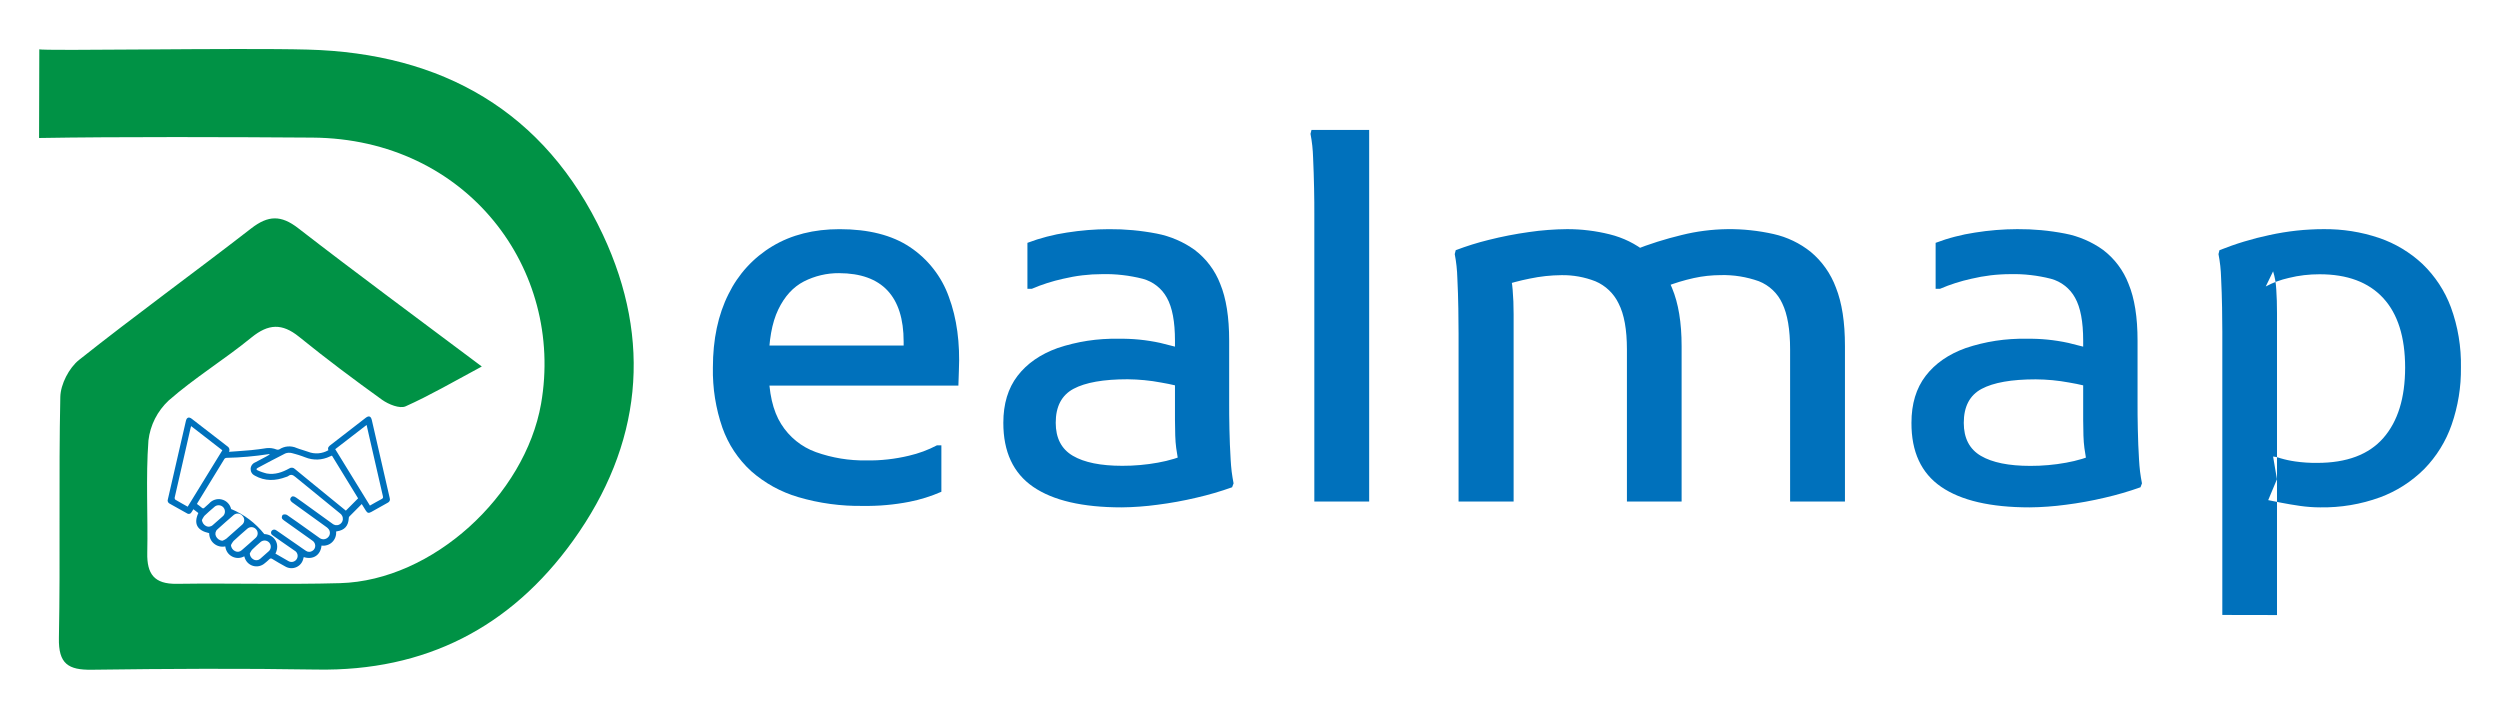 <svg version="1.2" baseProfile="tiny-ps" xmlns="http://www.w3.org/2000/svg" viewBox="0 0 960 272" width="960" height="272">
	<title>logo-svg</title>
	<style>
		tspan { white-space:pre }
		.shp0 { fill: #0071bc } 
		.shp1 { fill: #009245 } 
	</style>
	<path id="Layer" fill-rule="evenodd" class="shp0" d="M86.45 209.83C85.7 209.98 84.93 209.96 84.19 209.77C83.45 209.58 82.76 209.23 82.17 208.74C81.58 208.25 81.11 207.64 80.8 206.94C80.48 206.25 80.32 205.49 80.33 204.73C75.7 203.73 74.28 201.11 76.16 197L74.27 195.55L73.53 196.7C73.45 196.85 73.35 196.98 73.22 197.08C73.09 197.19 72.94 197.26 72.78 197.3C72.62 197.35 72.45 197.35 72.29 197.32C72.12 197.3 71.97 197.23 71.83 197.14C69.55 195.89 67.3 194.61 65.04 193.34C64.9 193.26 64.78 193.16 64.68 193.04C64.58 192.92 64.5 192.78 64.45 192.63C64.39 192.48 64.37 192.33 64.37 192.17C64.38 192.01 64.41 191.86 64.47 191.71C65.91 185.49 67.34 179.27 68.76 173.04C69.63 169.23 70.51 165.43 71.39 161.62C71.7 160.27 72.53 159.97 73.63 160.81C78.21 164.35 82.79 167.91 87.38 171.44C87.54 171.55 87.69 171.68 87.8 171.84C87.92 172 88 172.17 88.05 172.36C88.11 172.55 88.12 172.75 88.1 172.94C88.08 173.14 88.02 173.33 87.93 173.5C90.84 173.28 93.65 173.11 96.46 172.85C98.46 172.66 100.46 172.38 102.4 172.08C102.72 172.05 103.04 172.03 103.36 172.04C103.68 172.04 104 172.07 104.32 172.11C104.63 172.16 104.95 172.22 105.26 172.3C105.57 172.38 105.87 172.48 106.17 172.6C106.26 172.63 106.35 172.65 106.44 172.67C106.54 172.68 106.63 172.68 106.72 172.68C106.82 172.68 106.91 172.66 107 172.64C107.1 172.62 107.18 172.59 107.27 172.55C107.75 172.23 108.27 171.98 108.82 171.79C109.37 171.6 109.94 171.48 110.51 171.44C111.09 171.39 111.67 171.42 112.24 171.52C112.81 171.61 113.36 171.78 113.89 172.02C115.32 172.59 116.83 172.93 118.27 173.47C118.9 173.72 119.56 173.9 120.23 174C120.9 174.1 121.58 174.12 122.25 174.07C122.93 174.02 123.6 173.9 124.24 173.69C124.89 173.49 125.51 173.22 126.1 172.88C125.68 171.88 126.33 171.33 127.1 170.76C131.53 167.35 135.95 163.91 140.37 160.49C141.64 159.49 142.43 159.78 142.79 161.35C145.08 171.35 147.37 181.33 149.66 191.28C149.72 191.45 149.75 191.62 149.74 191.8C149.74 191.98 149.7 192.15 149.63 192.32C149.55 192.48 149.45 192.63 149.33 192.75C149.2 192.88 149.05 192.98 148.89 193.05C146.77 194.22 144.67 195.42 142.55 196.6C141.55 197.15 141.08 197.02 140.48 196.08L138.91 193.55C137.27 195.2 135.69 196.77 134.13 198.36C134.1 198.4 134.07 198.45 134.04 198.5C134.02 198.55 134 198.6 133.98 198.65C133.96 198.7 133.95 198.75 133.94 198.81C133.93 198.86 133.93 198.92 133.93 198.97C133.77 201.97 132.31 203.59 129.38 204.03C129.35 204.04 129.33 204.04 129.3 204.05C129.27 204.05 129.24 204.06 129.22 204.07C129.19 204.08 129.16 204.08 129.14 204.09C129.11 204.1 129.09 204.11 129.06 204.12C129.1 204.49 129.09 204.87 129.04 205.24C128.99 205.61 128.9 205.98 128.77 206.33C128.64 206.68 128.47 207.01 128.26 207.33C128.06 207.64 127.82 207.93 127.55 208.19C127.28 208.45 126.98 208.67 126.67 208.86C126.35 209.05 126.01 209.2 125.66 209.31C125.3 209.43 124.94 209.5 124.57 209.53C124.2 209.56 123.83 209.55 123.46 209.5C123.15 213.08 120.27 215.1 116.64 213.92C116.64 214.05 116.55 214.17 116.52 214.3C116.39 215.04 116.09 215.74 115.63 216.34C115.18 216.94 114.58 217.42 113.9 217.74C113.22 218.06 112.47 218.21 111.72 218.18C110.96 218.14 110.23 217.93 109.58 217.55C107.87 216.63 106.2 215.64 104.58 214.65C104.5 214.58 104.4 214.52 104.29 214.49C104.19 214.45 104.08 214.44 103.97 214.45C103.86 214.46 103.75 214.49 103.65 214.55C103.55 214.6 103.47 214.67 103.4 214.76C103.26 214.89 103.12 215.03 102.98 215.16C102.84 215.29 102.69 215.42 102.55 215.55C102.4 215.67 102.26 215.8 102.11 215.92C101.96 216.05 101.81 216.17 101.66 216.29C101.06 216.82 100.33 217.19 99.55 217.37C98.76 217.55 97.95 217.52 97.17 217.3C96.4 217.07 95.7 216.66 95.13 216.09C94.57 215.52 94.15 214.81 93.93 214.04C93.93 213.93 93.87 213.82 93.8 213.62C93.09 214.02 92.29 214.24 91.48 214.26C90.66 214.27 89.85 214.08 89.13 213.7C88.41 213.33 87.79 212.78 87.33 212.1C86.88 211.42 86.6 210.64 86.52 209.83L86.45 209.83ZM103.53 174.55L103.47 174.4C103.44 174.4 103.41 174.4 103.38 174.39C103.34 174.39 103.31 174.39 103.28 174.39C103.25 174.39 103.22 174.39 103.18 174.39C103.15 174.4 103.12 174.4 103.09 174.4C101.76 174.61 100.42 174.79 99.09 174.95C97.75 175.11 96.41 175.25 95.07 175.37C93.73 175.49 92.38 175.58 91.04 175.66C89.69 175.73 88.35 175.78 87 175.81C86.89 175.81 86.79 175.83 86.68 175.87C86.58 175.9 86.49 175.95 86.4 176.01C86.31 176.08 86.23 176.15 86.16 176.23C86.1 176.32 86.04 176.41 86 176.51C82.67 181.96 79.33 187.41 76 192.84C75.87 193.06 75.76 193.28 75.62 193.52C76.25 194 76.88 194.41 77.42 194.91C77.96 195.41 78.22 195.25 78.63 194.84C79.04 194.43 79.77 193.84 80.29 193.35C80.88 192.67 81.64 192.16 82.5 191.89C83.36 191.61 84.28 191.58 85.15 191.8C86.03 192.01 86.83 192.47 87.46 193.11C88.09 193.75 88.54 194.55 88.74 195.43C88.94 196.31 88.74 195.43 88.8 195.48C90.04 196 91.24 196.59 92.4 197.26C93.56 197.93 94.68 198.67 95.75 199.48C96.82 200.29 97.83 201.16 98.79 202.1C99.75 203.03 100.65 204.03 101.48 205.08C105.28 205.24 107.69 208.77 105.77 212.59C107.39 213.53 109.01 214.49 110.65 215.4C110.91 215.57 111.21 215.69 111.52 215.75C111.83 215.81 112.15 215.8 112.45 215.74C112.76 215.67 113.05 215.54 113.31 215.35C113.57 215.17 113.79 214.94 113.95 214.67C114.12 214.4 114.23 214.1 114.27 213.79C114.32 213.48 114.3 213.16 114.22 212.86C114.14 212.55 113.99 212.27 113.8 212.02C113.6 211.77 113.36 211.57 113.08 211.42L108.02 207.91C106.9 207.13 105.77 206.36 104.67 205.54C104.52 205.46 104.4 205.35 104.3 205.22C104.2 205.09 104.13 204.94 104.09 204.78C104.06 204.61 104.06 204.45 104.09 204.28C104.13 204.12 104.2 203.97 104.3 203.84C104.4 203.71 104.52 203.6 104.67 203.52C104.81 203.44 104.97 203.39 105.13 203.37C105.29 203.35 105.46 203.36 105.62 203.4C105.77 203.45 105.92 203.53 106.05 203.63C106.09 203.65 106.12 203.67 106.16 203.69C106.2 203.72 106.23 203.74 106.27 203.76C106.3 203.78 106.34 203.81 106.38 203.83C106.41 203.85 106.45 203.88 106.48 203.9L114.85 209.7C115.74 210.31 116.61 210.96 117.52 211.54C117.7 211.66 117.89 211.75 118.1 211.82C118.31 211.88 118.52 211.91 118.73 211.91C118.95 211.91 119.16 211.88 119.37 211.82C119.58 211.75 119.77 211.66 119.95 211.54C120.13 211.44 120.29 211.31 120.44 211.16C120.58 211.01 120.71 210.84 120.8 210.65C120.9 210.47 120.97 210.27 121.01 210.07C121.05 209.87 121.07 209.66 121.05 209.45C121.04 209.25 121 209.05 120.94 208.87C120.88 208.68 120.79 208.5 120.68 208.33C120.58 208.16 120.45 208 120.31 207.87C120.16 207.73 120 207.61 119.83 207.51C116.24 204.97 112.66 202.42 109.09 199.87C108.74 199.62 108.3 199.26 108.23 198.87C108.16 198.48 108.38 197.76 108.66 197.65C108.78 197.6 108.91 197.57 109.05 197.55C109.18 197.52 109.31 197.52 109.44 197.53C109.58 197.53 109.71 197.56 109.84 197.59C109.97 197.63 110.09 197.68 110.21 197.74C112.83 199.51 115.39 201.37 117.97 203.2C119.57 204.34 121.16 205.51 122.78 206.63C123.01 206.79 123.27 206.92 123.55 206.99C123.83 207.07 124.11 207.09 124.4 207.07C124.68 207.05 124.96 206.97 125.22 206.85C125.48 206.73 125.72 206.57 125.92 206.37C126.12 206.18 126.29 205.96 126.42 205.72C126.54 205.48 126.63 205.22 126.66 204.94C126.7 204.67 126.69 204.4 126.63 204.13C126.58 203.86 126.47 203.6 126.33 203.37C126.26 203.27 126.18 203.17 126.09 203.07C126.01 202.97 125.92 202.88 125.83 202.79C125.74 202.7 125.65 202.62 125.55 202.54C125.45 202.46 125.35 202.38 125.24 202.31C120.93 199.17 116.6 196.06 112.24 192.93C111.42 192.33 111.24 191.68 111.69 191.06C112.14 190.44 112.78 190.43 113.69 191.06C114.6 191.69 115.28 192.17 116.07 192.74L127.65 201.1C127.98 201.38 128.39 201.57 128.82 201.65C129.26 201.72 129.7 201.67 130.11 201.52C130.52 201.36 130.88 201.09 131.15 200.74C131.42 200.4 131.59 199.99 131.65 199.55C131.68 199.31 131.67 199.06 131.63 198.83C131.59 198.59 131.52 198.35 131.41 198.13C131.31 197.91 131.17 197.71 131.02 197.53C130.86 197.34 130.67 197.18 130.47 197.05C124.77 192.43 119.09 187.79 113.42 183.14C112.51 182.38 111.74 182 110.71 182.79C110.64 182.83 110.58 182.87 110.51 182.91C110.44 182.94 110.37 182.98 110.29 183.01C110.22 183.04 110.15 183.07 110.07 183.09C110 183.12 109.93 183.14 109.85 183.16C105.78 184.69 101.78 184.84 97.85 182.65C97.36 182.42 96.95 182.06 96.66 181.6C96.37 181.14 96.23 180.61 96.24 180.07C96.25 179.53 96.42 179.01 96.73 178.56C97.03 178.12 97.46 177.77 97.96 177.57C99.38 176.84 100.78 176.08 102.19 175.33L103.53 174.55ZM127.47 174.96C127.14 175.09 126.9 175.17 126.68 175.28C125.95 175.64 125.18 175.92 124.39 176.11C123.61 176.31 122.8 176.43 121.99 176.46C121.17 176.48 120.36 176.43 119.56 176.29C118.76 176.15 117.97 175.92 117.22 175.62C116.8 175.46 116.38 175.3 115.96 175.15C115.53 175 115.11 174.86 114.68 174.72C114.25 174.59 113.82 174.46 113.39 174.34C112.96 174.21 112.53 174.1 112.09 173.99C111.88 173.93 111.67 173.89 111.45 173.87C111.24 173.85 111.02 173.84 110.8 173.86C110.59 173.87 110.37 173.9 110.16 173.94C109.95 173.99 109.74 174.05 109.54 174.13C105.97 175.9 102.47 177.82 98.94 179.68C98.3 180.02 98.38 180.39 98.94 180.62C99.22 180.75 99.51 180.87 99.8 180.99C100.09 181.1 100.38 181.21 100.68 181.31C100.97 181.41 101.27 181.51 101.57 181.59C101.87 181.68 102.17 181.76 102.47 181.83C105.57 182.36 108.39 181.37 111.06 179.89C111.22 179.78 111.4 179.69 111.59 179.64C111.79 179.59 111.98 179.58 112.18 179.59C112.38 179.61 112.57 179.66 112.75 179.75C112.93 179.83 113.09 179.95 113.23 180.09C115.23 181.78 117.29 183.42 119.32 185.09L132.81 196.09L137.51 191.36L127.47 174.96ZM73.39 163.62C73.29 163.99 73.2 164.25 73.14 164.52L71.7 170.85C70.16 177.57 68.62 184.29 67.09 191.02C67.08 191.09 67.07 191.17 67.07 191.24C67.07 191.31 67.08 191.39 67.1 191.46C67.11 191.53 67.14 191.6 67.17 191.66C67.2 191.73 67.24 191.79 67.29 191.85C68.85 192.79 70.44 193.65 72.07 194.57C76.52 187.32 80.93 180.14 85.38 172.91L73.39 163.62ZM128.73 172.48L142.05 194.14C143.61 193.27 145.05 192.41 146.59 191.61C147.09 191.34 147.16 191.07 147.03 190.53C145.26 182.89 143.53 175.26 141.78 167.62C141.45 166.17 141.1 164.73 140.78 163.18L128.73 172.48ZM85.75 207.5C85.89 207.44 86.02 207.37 86.15 207.31C86.28 207.24 86.41 207.17 86.53 207.09C86.66 207.02 86.78 206.94 86.9 206.86C88.9 205.12 90.9 203.34 92.9 201.55C93.15 201.35 93.36 201.1 93.52 200.81C93.67 200.53 93.76 200.22 93.78 199.89C93.8 199.57 93.76 199.25 93.65 198.94C93.54 198.64 93.36 198.36 93.14 198.13C92.94 197.87 92.69 197.65 92.4 197.49C92.11 197.33 91.79 197.24 91.46 197.21C91.13 197.18 90.8 197.22 90.49 197.33C90.18 197.44 89.89 197.61 89.65 197.83C87.57 199.61 85.53 201.43 83.5 203.26C83.31 203.42 83.16 203.6 83.03 203.81C82.91 204.02 82.82 204.25 82.76 204.49C82.71 204.72 82.7 204.97 82.72 205.21C82.75 205.45 82.82 205.69 82.92 205.91C83.03 206.15 83.17 206.37 83.34 206.57C83.5 206.77 83.7 206.95 83.91 207.1C84.12 207.25 84.35 207.38 84.59 207.47C84.84 207.57 85.09 207.63 85.35 207.66C85.49 207.61 85.62 207.55 85.75 207.5ZM88.83 210.04C88.91 210.26 89.02 210.48 89.16 210.68C89.29 210.88 89.45 211.06 89.63 211.22C89.81 211.38 90.01 211.51 90.23 211.62C90.43 211.73 90.65 211.8 90.88 211.85C91.1 211.89 91.33 211.89 91.56 211.87C91.79 211.84 92.01 211.77 92.22 211.68C92.43 211.58 92.62 211.45 92.79 211.3C94.61 209.73 96.41 208.16 98.18 206.54C98.41 206.33 98.6 206.07 98.74 205.79C98.87 205.5 98.94 205.19 98.95 204.87C98.96 204.56 98.9 204.25 98.79 203.95C98.67 203.66 98.49 203.39 98.27 203.17C98.06 202.95 97.82 202.77 97.54 202.64C97.27 202.51 96.97 202.44 96.67 202.42C96.37 202.41 96.06 202.45 95.78 202.55C95.49 202.65 95.23 202.8 95 203C93.21 204.55 91.43 206.1 89.7 207.72C89.6 207.84 89.5 207.97 89.41 208.1C89.31 208.22 89.22 208.36 89.14 208.49C89.06 208.63 88.98 208.76 88.9 208.9C88.83 209.04 88.76 209.19 88.69 209.33C88.71 209.57 88.76 209.81 88.83 210.04ZM77.71 200.42C77.79 200.65 77.91 200.86 78.05 201.06C78.19 201.26 78.35 201.44 78.53 201.6C78.71 201.76 78.91 201.9 79.13 202.01C79.34 202.11 79.56 202.18 79.78 202.22C80.01 202.25 80.24 202.26 80.47 202.22C80.69 202.19 80.92 202.12 81.12 202.02C81.33 201.93 81.52 201.8 81.69 201.64C82.92 200.58 84.13 199.5 85.35 198.43C85.91 198.03 86.28 197.42 86.36 196.73C86.45 196.05 86.23 195.36 85.78 194.84C85.33 194.33 84.68 194.02 83.99 194.01C83.3 194 82.64 194.29 82.17 194.79C80.94 195.86 79.69 196.9 78.53 198.04C78.43 198.17 78.33 198.3 78.24 198.43C78.15 198.57 78.06 198.71 77.98 198.85C77.89 198.99 77.81 199.13 77.74 199.28C77.66 199.42 77.59 199.57 77.53 199.72C77.56 199.96 77.62 200.2 77.71 200.42ZM96.04 213.26C96.11 213.49 96.21 213.7 96.33 213.89C96.46 214.09 96.61 214.27 96.78 214.43C96.95 214.59 97.14 214.72 97.35 214.83C97.55 214.95 97.76 215.03 97.99 215.08C98.21 215.13 98.44 215.14 98.67 215.12C98.9 215.1 99.12 215.04 99.33 214.95C99.54 214.86 99.74 214.73 99.91 214.58C101.07 213.58 102.21 212.58 103.31 211.58C103.73 211.15 103.97 210.57 103.98 209.97C103.99 209.37 103.77 208.79 103.37 208.34C102.96 207.9 102.41 207.62 101.81 207.57C101.21 207.52 100.61 207.7 100.14 208.07C99.01 209.07 97.88 209.99 96.83 211.07C96.74 211.19 96.65 211.3 96.56 211.42C96.48 211.55 96.4 211.67 96.32 211.8C96.24 211.92 96.17 212.05 96.1 212.18C96.03 212.31 95.97 212.44 95.91 212.58C95.92 212.81 95.97 213.04 96.04 213.26Z" />
	<path id="Layer" class="shp1" d="M15.09 18.92C15.83 19.66 91.37 18.32 118.09 19.04C169.7 20.39 209.25 42.66 231.51 90.12C250.64 130.92 246.4 170.94 220.08 207.58C196.08 240.96 163.29 257.82 121.67 257.11C92.87 256.64 64.04 256.79 35.24 257.18C26.24 257.3 22.42 254.95 22.62 245.03C23.2 214.18 22.51 183.29 23.16 152.44C23.26 147.57 26.51 141.27 30.35 138.21C52.08 120.96 74.57 104.68 96.5 87.68C102.97 82.68 107.89 82.5 114.5 87.62C137.17 105.18 160.28 122.18 185.01 140.74C173.86 146.74 165.01 151.88 155.75 156.03C153.52 157.03 149.21 155.29 146.75 153.54C135.91 145.75 125.2 137.73 114.82 129.31C108.33 124.06 103.07 124.31 96.6 129.56C86.29 138 74.79 145 64.77 153.79C63.7 154.79 62.72 155.88 61.84 157.05C60.96 158.21 60.18 159.46 59.52 160.76C58.86 162.07 58.31 163.43 57.89 164.83C57.47 166.23 57.17 167.67 57 169.12C55.94 183.45 56.86 197.91 56.55 212.3C56.38 220.42 59.22 224.3 67.83 224.19C88.75 223.89 109.68 224.52 130.59 223.93C166.23 222.93 201.59 190.17 207.77 155.06C216.77 103.41 179.35 53.25 120 52.84C89.82 52.62 45.15 52.47 15 52.99L15.09 18.92Z" />
	<path id="Layer" class="shp0" d="M331.4 194.27C329.3 194.3 327.2 194.26 325.1 194.13C323.01 194.01 320.92 193.8 318.84 193.52C316.76 193.24 314.69 192.88 312.63 192.44C310.58 192 308.54 191.48 306.53 190.89C304.86 190.4 303.22 189.82 301.62 189.15C300.01 188.48 298.44 187.73 296.92 186.89C295.4 186.05 293.92 185.12 292.5 184.12C291.08 183.12 289.71 182.04 288.41 180.89C287.17 179.76 286.01 178.55 284.92 177.27C283.83 176 282.82 174.65 281.89 173.25C280.96 171.86 280.12 170.4 279.38 168.9C278.63 167.4 277.97 165.85 277.41 164.27C276.77 162.42 276.21 160.54 275.73 158.64C275.26 156.74 274.87 154.82 274.56 152.89C274.25 150.95 274.03 149.01 273.9 147.05C273.76 145.1 273.71 143.14 273.75 141.18C273.75 130.29 275.75 120.87 279.75 112.92C280.68 111.02 281.74 109.19 282.93 107.45C284.12 105.7 285.43 104.04 286.86 102.49C288.29 100.93 289.83 99.48 291.47 98.15C293.1 96.82 294.84 95.6 296.65 94.52C303.92 90.17 312.5 88 322.39 88C333.53 88 342.53 90.29 349.39 94.86C351.11 96 352.73 97.28 354.24 98.68C355.76 100.08 357.15 101.59 358.42 103.22C359.69 104.84 360.83 106.56 361.83 108.37C362.82 110.18 363.67 112.06 364.36 114C367.42 122.2 368.7 131.68 368.21 142.44L368.02 148.08L287.84 148.08L287.84 132.68L347 132.68L347 131.18C347 122.51 344.93 115.97 340.8 111.56C336.67 107.15 330.47 104.92 322.21 104.89C321.04 104.88 319.87 104.94 318.71 105.07C317.55 105.2 316.4 105.4 315.26 105.67C314.12 105.94 313 106.27 311.9 106.68C310.8 107.08 309.73 107.55 308.69 108.08C304.56 110.21 301.27 113.81 298.84 118.88C296.41 123.95 295.19 130.8 295.18 139.44L295.18 141.88C295.18 150.77 296.77 157.75 299.96 162.82C300.73 164.06 301.6 165.23 302.57 166.32C303.53 167.41 304.59 168.42 305.72 169.34C306.85 170.26 308.06 171.08 309.33 171.79C310.6 172.51 311.93 173.12 313.3 173.61C314.85 174.16 316.43 174.65 318.03 175.06C319.63 175.47 321.24 175.81 322.87 176.08C324.5 176.35 326.14 176.54 327.78 176.66C329.43 176.78 331.08 176.83 332.73 176.8C334.1 176.82 335.47 176.8 336.83 176.74C338.2 176.67 339.56 176.56 340.92 176.41C342.28 176.26 343.64 176.07 344.98 175.83C346.33 175.6 347.67 175.32 349 175C349.94 174.78 350.87 174.54 351.79 174.26C352.71 173.99 353.63 173.68 354.53 173.35C355.43 173.01 356.32 172.65 357.2 172.26C358.08 171.87 358.95 171.45 359.8 171L361.49 171L361.49 188.84C360.5 189.27 359.51 189.67 358.5 190.05C357.49 190.43 356.47 190.78 355.44 191.1C354.42 191.42 353.38 191.71 352.34 191.98C351.3 192.24 350.25 192.48 349.19 192.69C347.73 192.98 346.26 193.22 344.78 193.43C343.3 193.64 341.82 193.81 340.34 193.94C338.85 194.08 337.36 194.17 335.87 194.22C334.38 194.28 332.89 194.29 331.4 194.27L331.4 194.27Z" />
	<path id="Layer" class="shp0" d="M430.73 194.83C415.71 194.83 404.38 192.2 396.73 186.94C389.08 181.68 385.27 173.48 385.28 162.35C385.28 155.09 387.09 149.09 390.72 144.35C394.35 139.61 399.48 136.04 406.12 133.65C407.99 133.02 409.89 132.47 411.8 132.01C413.72 131.54 415.66 131.16 417.61 130.86C419.56 130.56 421.52 130.35 423.49 130.22C425.45 130.09 427.43 130.04 429.4 130.08C430.76 130.06 432.11 130.07 433.47 130.13C434.82 130.18 436.17 130.28 437.52 130.41C438.87 130.54 440.22 130.72 441.55 130.93C442.89 131.14 444.23 131.39 445.55 131.68C449.93 132.74 453.81 133.77 457.19 134.78L457.19 149.61C456.26 149.32 455.33 149.04 454.39 148.78C453.45 148.52 452.51 148.27 451.56 148.05C450.61 147.82 449.66 147.61 448.7 147.42C447.75 147.22 446.79 147.05 445.83 146.89C444.77 146.69 443.71 146.52 442.65 146.36C441.58 146.21 440.51 146.09 439.44 145.98C438.37 145.88 437.3 145.8 436.23 145.74C435.15 145.68 434.08 145.65 433 145.64C423.74 145.64 416.82 146.86 412.25 149.3C407.68 151.74 405.39 156.09 405.4 162.35C405.4 168.23 407.59 172.45 411.97 175.02C416.35 177.59 422.68 178.87 430.97 178.87C432.12 178.87 433.27 178.85 434.41 178.8C435.56 178.75 436.71 178.68 437.85 178.57C439 178.47 440.14 178.34 441.28 178.19C442.42 178.04 443.55 177.86 444.68 177.65C445.72 177.46 446.76 177.24 447.79 177C448.82 176.75 449.84 176.47 450.86 176.17C451.87 175.86 452.88 175.53 453.87 175.17C454.87 174.81 455.86 174.42 456.83 174L453.26 180.19C453.16 179.87 453.07 179.54 452.98 179.22C452.89 178.89 452.81 178.56 452.73 178.23C452.65 177.91 452.58 177.58 452.51 177.24C452.44 176.91 452.38 176.58 452.32 176.25C452.07 174.87 451.85 173.47 451.66 172.03C451.47 170.59 451.35 169.03 451.29 167.24C451.23 165.45 451.19 163.48 451.19 161.24L451.19 130.8C451.19 123.54 450.16 118.06 448.1 114.37C447.61 113.48 447.04 112.64 446.39 111.86C445.73 111.09 445 110.38 444.2 109.75C443.41 109.13 442.55 108.58 441.64 108.13C440.73 107.67 439.78 107.31 438.8 107.05C437.53 106.72 436.25 106.44 434.96 106.21C433.67 105.97 432.37 105.77 431.07 105.63C429.77 105.48 428.46 105.37 427.15 105.31C425.84 105.25 424.53 105.24 423.22 105.27C421.96 105.27 420.7 105.31 419.44 105.38C418.18 105.46 416.92 105.57 415.67 105.72C414.41 105.87 413.17 106.05 411.92 106.28C410.68 106.5 409.45 106.76 408.22 107.05C407.19 107.27 406.17 107.52 405.15 107.8C404.14 108.07 403.13 108.37 402.13 108.69C401.13 109.01 400.13 109.36 399.15 109.72C398.16 110.09 397.19 110.48 396.22 110.9L394.53 110.9L394.53 93.25C395.75 92.79 396.98 92.36 398.22 91.96C399.47 91.57 400.72 91.21 401.98 90.88C403.24 90.55 404.51 90.25 405.79 89.99C407.07 89.73 408.35 89.5 409.64 89.31C410.98 89.1 412.32 88.91 413.67 88.75C415.02 88.58 416.37 88.45 417.72 88.34C419.07 88.23 420.43 88.15 421.78 88.09C423.14 88.03 424.49 88 425.85 88C427.38 87.99 428.92 88.02 430.45 88.08C431.98 88.15 433.51 88.25 435.04 88.39C436.57 88.53 438.09 88.71 439.61 88.93C441.13 89.14 442.64 89.4 444.15 89.69C445.47 89.94 446.77 90.27 448.05 90.66C449.33 91.05 450.59 91.52 451.82 92.05C453.05 92.58 454.25 93.17 455.42 93.83C456.58 94.49 457.71 95.22 458.8 96C459.89 96.83 460.93 97.74 461.89 98.71C462.86 99.68 463.76 100.72 464.58 101.82C465.41 102.92 466.16 104.07 466.82 105.27C467.49 106.47 468.07 107.72 468.56 109C470.85 114.53 472 121.79 472 130.8L472 155C472 157.51 472 160.76 472.1 164.77C472.2 168.78 472.32 172.69 472.57 176.5C472.61 177.26 472.66 178.03 472.73 178.79C472.79 179.55 472.87 180.32 472.96 181.08C473.06 181.84 473.16 182.59 473.29 183.35C473.41 184.11 473.54 184.86 473.69 185.61L473.13 187.11C472.01 187.51 470.88 187.89 469.75 188.26C468.62 188.62 467.48 188.97 466.34 189.31C465.19 189.64 464.05 189.96 462.9 190.26C461.75 190.56 460.59 190.84 459.43 191.11C458.19 191.4 456.95 191.68 455.71 191.94C454.46 192.2 453.22 192.45 451.97 192.67C450.72 192.9 449.46 193.11 448.21 193.3C446.95 193.5 445.69 193.67 444.43 193.83C443.29 193.98 442.16 194.12 441.02 194.24C439.88 194.36 438.74 194.46 437.6 194.54C436.45 194.62 435.31 194.69 434.16 194.74C433.02 194.79 431.88 194.82 430.73 194.83Z" />
	<path id="Layer" class="shp0" d="M504.7 192.58L504.7 82C504.7 79.49 504.7 76.27 504.61 72.32C504.52 68.37 504.42 64.47 504.23 60.59C504.21 59.82 504.17 59.05 504.12 58.28C504.07 57.51 504 56.74 503.92 55.97C503.84 55.2 503.74 54.44 503.62 53.67C503.51 52.91 503.38 52.15 503.23 51.39L503.61 49.89L525.76 49.89L525.76 192.59L504.7 192.58Z" />
	<path id="Layer" class="shp0" d="M560.09 192.58L560.09 128.17C560.09 125.67 560.06 122.45 560 118.5C559.94 114.55 559.81 110.64 559.62 106.77C559.6 106 559.56 105.23 559.51 104.46C559.46 103.69 559.39 102.92 559.31 102.15C559.23 101.38 559.13 100.62 559.01 99.85C558.9 99.09 558.77 98.33 558.62 97.57L559 96.07C560.03 95.68 561.07 95.3 562.12 94.94C563.17 94.57 564.22 94.23 565.27 93.9C566.33 93.57 567.39 93.26 568.46 92.96C569.52 92.66 570.6 92.38 571.67 92.12C572.94 91.8 574.21 91.5 575.49 91.21C576.77 90.93 578.05 90.66 579.33 90.41C580.61 90.16 581.9 89.93 583.19 89.71C584.48 89.5 585.77 89.3 587.07 89.12C588.29 88.94 589.51 88.78 590.74 88.64C591.96 88.51 593.19 88.39 594.42 88.3C595.65 88.2 596.88 88.13 598.11 88.08C599.34 88.03 600.58 88 601.81 87.99C603.18 87.99 604.56 88.03 605.93 88.11C607.3 88.19 608.67 88.32 610.04 88.49C611.4 88.65 612.76 88.86 614.11 89.11C615.46 89.36 616.81 89.66 618.14 89.99C619.42 90.3 620.68 90.69 621.92 91.14C623.16 91.59 624.38 92.11 625.56 92.69C626.74 93.27 627.89 93.92 629.01 94.63C630.12 95.34 631.19 96.1 632.22 96.93C633.31 97.84 634.34 98.82 635.31 99.86C636.28 100.91 637.18 102.01 638.01 103.16C638.85 104.32 639.6 105.52 640.28 106.77C640.96 108.02 641.56 109.31 642.08 110.64C644.52 116.46 645.74 123.88 645.74 132.89L645.74 192.6L624.74 192.6L624.74 134.2C624.74 126.57 623.68 120.68 621.55 116.55C621.1 115.6 620.56 114.69 619.94 113.84C619.33 112.99 618.63 112.19 617.87 111.46C617.11 110.73 616.29 110.08 615.41 109.5C614.53 108.92 613.6 108.42 612.63 108.01C611.6 107.61 610.55 107.25 609.48 106.95C608.41 106.65 607.33 106.4 606.24 106.2C605.15 106.01 604.05 105.86 602.95 105.77C601.85 105.68 600.74 105.64 599.63 105.66C598.61 105.67 597.58 105.7 596.56 105.76C595.54 105.81 594.51 105.9 593.5 106.01C592.48 106.12 591.46 106.25 590.45 106.42C589.44 106.58 588.43 106.77 587.43 106.98C586.48 107.17 585.52 107.37 584.58 107.59C583.63 107.81 582.69 108.05 581.75 108.3C580.81 108.55 579.87 108.81 578.94 109.09C578.01 109.37 577.08 109.67 576.16 109.98L579.54 104.16C579.72 104.74 579.88 105.32 580.02 105.91C580.17 106.5 580.29 107.1 580.4 107.69C580.51 108.29 580.61 108.89 580.68 109.49C580.76 110.09 580.82 110.7 580.86 111.3C581.11 114.18 581.23 117.3 581.23 120.68L581.23 192.6L560.09 192.58ZM687.4 192.58L687.4 134.18C687.4 126.55 686.4 120.66 684.4 116.53C683.96 115.56 683.43 114.64 682.82 113.78C682.2 112.91 681.5 112.11 680.73 111.38C679.96 110.65 679.13 110 678.23 109.43C677.34 108.86 676.39 108.38 675.4 107.99C674.23 107.57 673.04 107.21 671.83 106.9C670.63 106.59 669.41 106.34 668.18 106.14C666.96 105.94 665.72 105.8 664.48 105.72C663.24 105.63 661.99 105.61 660.75 105.64C659.88 105.64 659.02 105.67 658.15 105.72C657.29 105.77 656.42 105.84 655.56 105.93C654.7 106.03 653.84 106.14 652.98 106.28C652.13 106.42 651.28 106.59 650.43 106.77C649.49 106.98 648.55 107.2 647.61 107.45C646.68 107.7 645.75 107.96 644.82 108.24C643.9 108.52 642.98 108.82 642.07 109.14C641.16 109.46 640.25 109.8 639.35 110.15L627.35 96.07C628.85 95.48 630.35 94.91 631.87 94.37C633.39 93.83 634.91 93.32 636.45 92.83C637.98 92.35 639.52 91.89 641.08 91.46C642.63 91.03 644.18 90.63 645.75 90.25C648.63 89.53 651.55 88.98 654.5 88.61C657.44 88.23 660.41 88.03 663.38 87.99C666.35 87.96 669.32 88.1 672.27 88.42C675.22 88.73 678.15 89.22 681.05 89.87C682.35 90.16 683.63 90.53 684.89 90.96C686.14 91.4 687.37 91.91 688.57 92.48C689.77 93.06 690.94 93.7 692.07 94.41C693.19 95.12 694.28 95.89 695.32 96.72C696.41 97.63 697.43 98.6 698.39 99.64C699.35 100.69 700.24 101.79 701.05 102.94C701.87 104.1 702.61 105.31 703.26 106.56C703.92 107.81 704.5 109.1 704.99 110.43C707.31 116.25 708.47 123.73 708.46 132.87L708.46 192.58L687.4 192.58Z" />
	<path id="Layer" class="shp0" d="M779.4 194.83C764.38 194.83 753.05 192.2 745.4 186.94C737.75 181.68 733.95 173.48 734 162.35C734 155.09 735.81 149.09 739.44 144.35C743.07 139.61 748.2 136.04 754.84 133.65C756.71 133.02 758.61 132.47 760.52 132.01C762.44 131.54 764.38 131.16 766.33 130.86C768.28 130.56 770.24 130.35 772.21 130.22C774.17 130.09 776.15 130.04 778.12 130.08C779.48 130.06 780.83 130.07 782.19 130.13C783.54 130.18 784.89 130.28 786.24 130.41C787.59 130.54 788.94 130.72 790.27 130.93C791.61 131.14 792.95 131.39 794.27 131.68C798.65 132.74 802.53 133.77 805.91 134.78L805.91 149.61C804.98 149.32 804.05 149.04 803.11 148.78C802.17 148.52 801.23 148.27 800.28 148.05C799.33 147.82 798.38 147.61 797.42 147.42C796.47 147.22 795.51 147.05 794.55 146.89C793.49 146.69 792.43 146.52 791.36 146.37C790.29 146.22 789.22 146.1 788.15 145.99C787.07 145.89 786 145.82 784.92 145.76C783.85 145.71 782.77 145.68 781.69 145.67C772.42 145.67 765.51 146.89 760.94 149.33C756.37 151.77 754.09 156.12 754.09 162.38C754.09 168.26 756.28 172.48 760.66 175.05C765.04 177.62 771.37 178.9 779.66 178.9C780.81 178.9 781.96 178.88 783.1 178.83C784.25 178.78 785.4 178.71 786.54 178.6C787.69 178.5 788.83 178.37 789.97 178.22C791.11 178.07 792.24 177.89 793.37 177.68C794.42 177.49 795.46 177.27 796.49 177.03C797.53 176.78 798.56 176.5 799.57 176.2C800.59 175.89 801.6 175.56 802.6 175.19C803.6 174.83 804.59 174.44 805.57 174.02L802.01 180.21C801.91 179.89 801.82 179.56 801.73 179.24C801.64 178.91 801.56 178.58 801.48 178.25C801.4 177.93 801.33 177.6 801.26 177.26C801.19 176.93 801.13 176.6 801.07 176.27C800.82 174.89 800.6 173.49 800.41 172.05C800.22 170.61 800.1 169.05 800.04 167.26C799.98 165.47 799.94 163.5 799.94 161.26L799.94 130.8C799.94 123.54 798.91 118.06 796.84 114.37C796.36 113.48 795.78 112.64 795.13 111.86C794.47 111.09 793.74 110.38 792.95 109.76C792.15 109.13 791.29 108.58 790.39 108.13C789.48 107.67 788.53 107.31 787.55 107.05C786.28 106.72 785 106.44 783.71 106.21C782.42 105.97 781.12 105.77 779.82 105.63C778.52 105.48 777.21 105.37 775.9 105.31C774.59 105.25 773.28 105.24 771.97 105.27C770.71 105.27 769.45 105.31 768.19 105.39C766.93 105.46 765.67 105.57 764.42 105.72C763.17 105.87 761.92 106.06 760.67 106.28C759.43 106.5 758.2 106.76 756.97 107.05C755.94 107.27 754.92 107.52 753.9 107.8C752.89 108.07 751.88 108.37 750.88 108.69C749.88 109.01 748.88 109.36 747.9 109.72C746.91 110.09 745.94 110.48 744.97 110.9L743.28 110.9L743.28 93.25C744.5 92.79 745.73 92.36 746.97 91.96C748.22 91.57 749.47 91.2 750.73 90.88C751.99 90.55 753.26 90.25 754.54 89.99C755.82 89.73 757.1 89.5 758.39 89.31C759.73 89.09 761.08 88.9 762.43 88.74C763.78 88.58 765.13 88.44 766.48 88.33C767.84 88.22 769.2 88.14 770.55 88.08C771.91 88.02 773.27 87.99 774.63 87.99C776.16 87.98 777.7 88.01 779.23 88.07C780.77 88.14 782.3 88.24 783.83 88.38C785.36 88.52 786.88 88.7 788.4 88.92C789.92 89.13 791.43 89.39 792.94 89.68C794.26 89.93 795.56 90.25 796.84 90.64C798.12 91.04 799.38 91.5 800.61 92.03C801.84 92.55 803.04 93.15 804.21 93.81C805.37 94.47 806.5 95.19 807.59 95.97C808.68 96.8 809.72 97.71 810.68 98.68C811.65 99.65 812.55 100.69 813.37 101.79C814.2 102.89 814.95 104.04 815.61 105.24C816.28 106.44 816.86 107.69 817.35 108.97C819.67 114.54 820.83 121.83 820.82 130.84L820.82 155C820.82 157.51 820.82 160.76 820.92 164.77C821.02 168.78 821.13 172.69 821.39 176.5C821.43 177.26 821.48 178.03 821.55 178.79C821.61 179.55 821.69 180.32 821.78 181.08C821.88 181.84 821.98 182.59 822.11 183.35C822.23 184.11 822.36 184.86 822.51 185.61L821.95 187.11C820.83 187.51 819.7 187.89 818.57 188.26C817.43 188.62 816.3 188.97 815.15 189.31C814.01 189.64 812.86 189.96 811.71 190.26C810.56 190.56 809.4 190.84 808.24 191.11C807 191.4 805.76 191.68 804.52 191.94C803.28 192.2 802.03 192.45 800.78 192.67C799.53 192.9 798.27 193.11 797.02 193.3C795.76 193.5 794.5 193.67 793.24 193.83C792.09 193.98 790.94 194.12 789.79 194.24C788.64 194.36 787.49 194.46 786.34 194.54C785.18 194.63 784.03 194.69 782.87 194.74C781.71 194.79 780.56 194.82 779.4 194.83L779.4 194.83Z" />
	<path id="Layer" fill-rule="evenodd" class="shp0" d="M853.37 236.14L853.37 127.42C853.37 125.17 853.34 122.11 853.28 118.22C853.21 114.34 853.09 110.5 852.9 106.68C852.88 105.92 852.84 105.15 852.79 104.39C852.74 103.63 852.67 102.86 852.59 102.1C852.5 101.34 852.4 100.59 852.29 99.83C852.18 99.07 852.05 98.32 851.9 97.57L852.28 96.07C853.84 95.45 855.41 94.86 856.99 94.31C858.57 93.75 860.17 93.23 861.77 92.75C863.38 92.26 865 91.81 866.62 91.39C868.25 90.98 869.88 90.6 871.52 90.25C873.22 89.88 874.93 89.55 876.65 89.27C878.37 88.99 880.1 88.75 881.83 88.56C883.57 88.37 885.3 88.23 887.04 88.14C888.78 88.04 890.53 87.99 892.27 87.99C894.08 87.97 895.88 88.03 897.69 88.16C899.49 88.29 901.28 88.5 903.07 88.78C904.85 89.06 906.62 89.42 908.38 89.85C910.13 90.29 911.87 90.79 913.58 91.37C915.13 91.9 916.65 92.51 918.14 93.2C919.62 93.89 921.07 94.66 922.47 95.5C923.87 96.35 925.23 97.27 926.54 98.25C927.84 99.24 929.1 100.3 930.29 101.42C931.49 102.58 932.62 103.8 933.68 105.08C934.75 106.37 935.74 107.71 936.65 109.1C937.56 110.49 938.4 111.94 939.15 113.42C939.9 114.91 940.57 116.44 941.15 118C941.82 119.84 942.41 121.72 942.91 123.61C943.41 125.51 943.82 127.43 944.14 129.37C944.46 131.3 944.7 133.25 944.84 135.21C944.98 137.17 945.04 139.13 945 141.09C945.02 142.96 944.96 144.82 944.83 146.69C944.69 148.55 944.47 150.4 944.17 152.24C943.87 154.09 943.49 155.92 943.03 157.73C942.58 159.54 942.04 161.33 941.43 163.09C940.88 164.68 940.24 166.23 939.52 167.75C938.8 169.26 938 170.74 937.11 172.17C936.23 173.6 935.27 174.98 934.23 176.3C933.2 177.62 932.09 178.89 930.92 180.09C929.72 181.29 928.46 182.42 927.13 183.48C925.81 184.55 924.44 185.54 923.01 186.45C921.58 187.37 920.1 188.2 918.59 188.96C917.07 189.72 915.51 190.39 913.92 190.98C912.08 191.65 910.22 192.23 908.33 192.73C906.44 193.23 904.52 193.64 902.6 193.96C900.67 194.28 898.73 194.52 896.78 194.66C894.83 194.81 892.87 194.86 890.92 194.83C890.28 194.83 889.63 194.82 888.99 194.79C888.35 194.77 887.7 194.73 887.06 194.68C886.42 194.64 885.78 194.58 885.14 194.51C884.5 194.44 883.86 194.36 883.22 194.27C880.59 193.89 878.18 193.48 875.99 193.05C875.41 192.93 874.87 192.83 874.37 192.72L874.37 236.18L853.37 236.14ZM874.37 192.72L874.37 183.98L874.35 184.03L874.37 184.14L874.37 175.57C874.35 175.56 874.32 175.56 874.3 175.55C874.07 175.5 873.83 175.45 873.59 175.41C873.35 175.37 873.11 175.34 872.87 175.31L874.35 184.03L870.99 192.05C871.84 192.21 872.96 192.44 874.37 192.72ZM875 175.74C875.23 175.81 875.46 175.89 875.69 175.97C876.15 176.11 876.61 176.23 877.08 176.35C877.55 176.47 878.01 176.58 878.48 176.68C878.95 176.78 879.42 176.88 879.9 176.96C880.37 177.05 880.84 177.12 881.32 177.19C882.02 177.29 882.72 177.38 883.42 177.45C884.13 177.53 884.83 177.59 885.53 177.63C886.24 177.68 886.94 177.71 887.65 177.73C888.36 177.75 889.06 177.76 889.77 177.75C901.16 177.75 909.64 174.56 915.21 168.18C920.78 161.8 923.56 152.8 923.57 141.18C923.57 129.42 920.75 120.5 915.12 114.42C909.49 108.34 901.35 105.31 890.71 105.32C889.71 105.32 888.72 105.34 887.73 105.4C886.73 105.46 885.74 105.54 884.75 105.66C883.76 105.78 882.78 105.93 881.8 106.1C880.82 106.28 879.85 106.49 878.88 106.73C878.11 106.9 877.35 107.09 876.59 107.32C875.84 107.54 875.09 107.79 874.35 108.06C874.17 108.13 873.98 108.2 873.8 108.27C873.86 108.65 873.91 109.03 873.95 109.42C874.01 110.01 874.06 110.6 874.09 111.19C874.28 113.94 874.37 116.95 874.37 120.19L874.37 175.57C874.58 175.62 874.79 175.68 875 175.74ZM873.8 108.27C873.77 108.07 873.73 107.86 873.7 107.65C873.59 107.07 873.47 106.49 873.34 105.91C873.2 105.33 873.04 104.76 872.87 104.19L870.05 110.01C870.74 109.64 871.45 109.29 872.17 108.96C872.7 108.72 873.25 108.49 873.8 108.27Z" />
</svg>